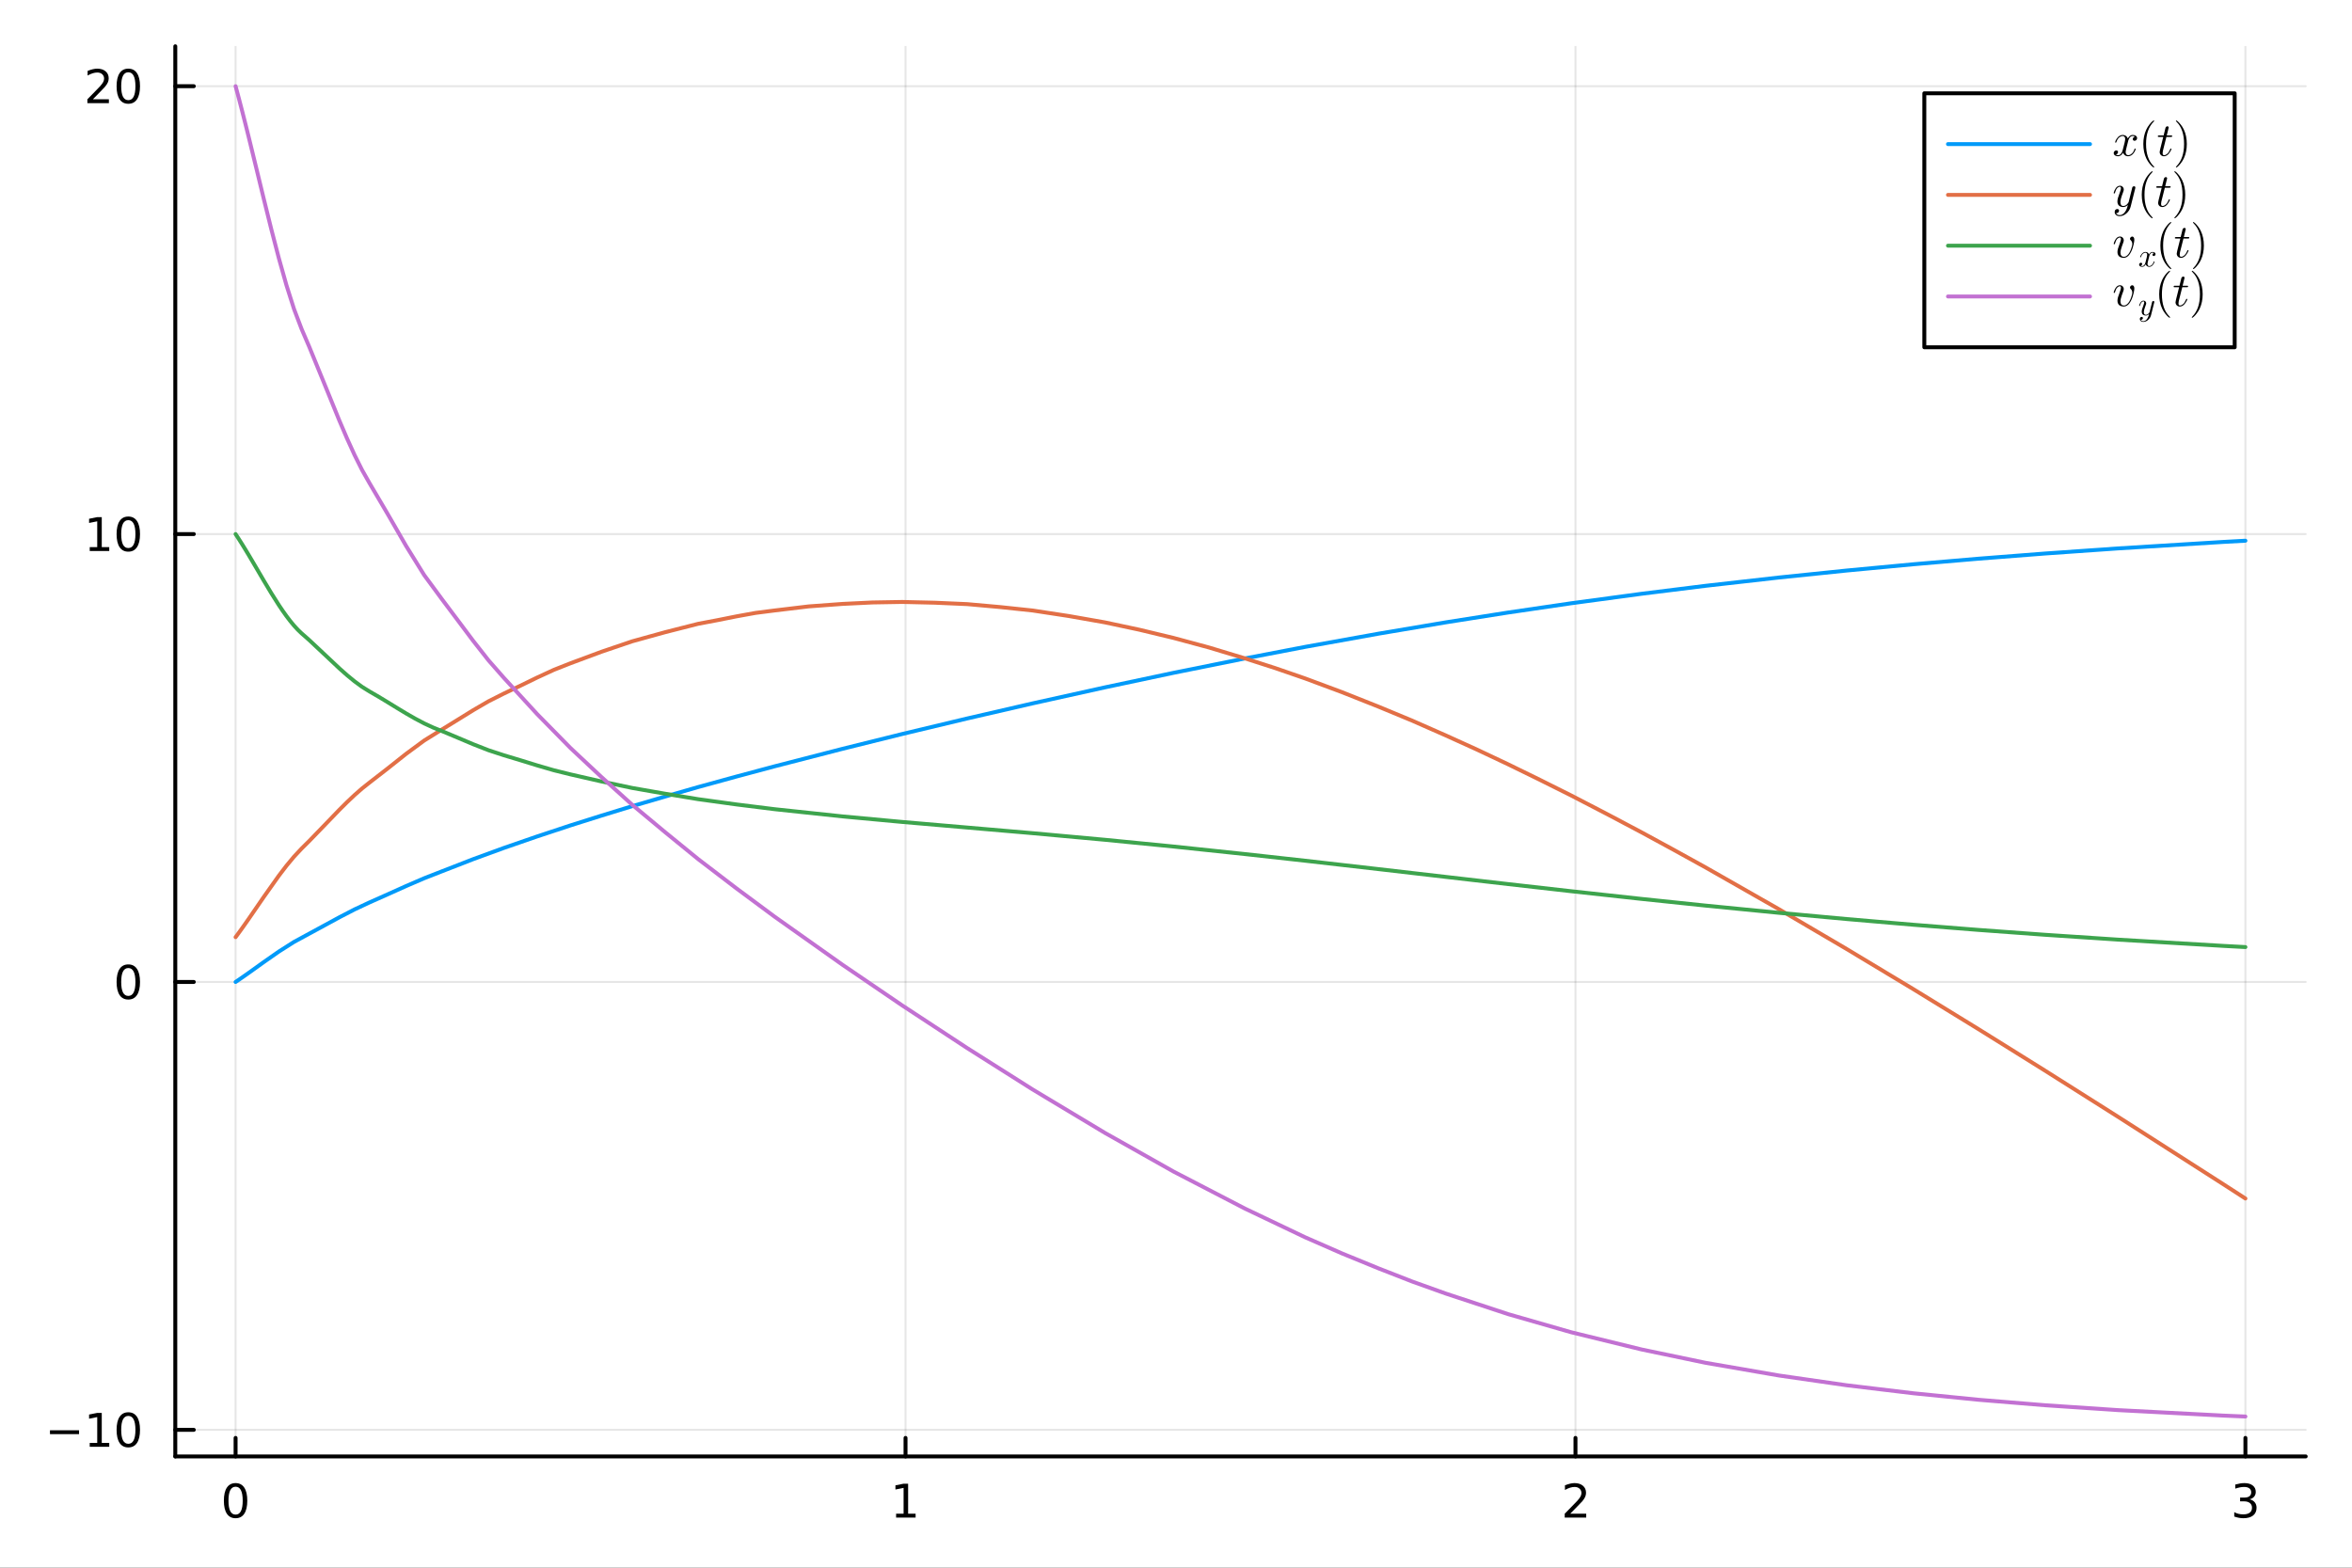 <?xml version="1.0" encoding="utf-8"?>
<svg xmlns="http://www.w3.org/2000/svg" xmlns:xlink="http://www.w3.org/1999/xlink" width="600" height="400" viewBox="0 0 2400 1600">
<rect x="0" y="0" width="2400" height="1600" fill="#333333" stroke="none"/>
<defs>
  <clipPath id="clip370">
    <rect x="0" y="0" width="2400" height="1600"/>
  </clipPath>
</defs>
<path clip-path="url(#clip370)" d="M0 1600 L2400 1600 L2400 0 L0 0  Z" fill="#ffffff" fill-rule="evenodd" fill-opacity="1"/>
<defs>
  <clipPath id="clip371">
    <rect x="480" y="0" width="1681" height="1600"/>
  </clipPath>
</defs>
<path clip-path="url(#clip370)" d="M178.867 1486.45 L2352.76 1486.45 L2352.76 47.244 L178.867 47.244  Z" fill="#ffffff" fill-rule="evenodd" fill-opacity="1"/>
<defs>
  <clipPath id="clip372">
    <rect x="178" y="47" width="2175" height="1440"/>
  </clipPath>
</defs>
<polyline clip-path="url(#clip372)" style="stroke:#000000; stroke-linecap:round; stroke-linejoin:round; stroke-width:2; stroke-opacity:0.1; fill:none" points="240.392,1486.45 240.392,47.244 "/>
<polyline clip-path="url(#clip372)" style="stroke:#000000; stroke-linecap:round; stroke-linejoin:round; stroke-width:2; stroke-opacity:0.1; fill:none" points="924.005,1486.45 924.005,47.244 "/>
<polyline clip-path="url(#clip372)" style="stroke:#000000; stroke-linecap:round; stroke-linejoin:round; stroke-width:2; stroke-opacity:0.1; fill:none" points="1607.62,1486.45 1607.62,47.244 "/>
<polyline clip-path="url(#clip372)" style="stroke:#000000; stroke-linecap:round; stroke-linejoin:round; stroke-width:2; stroke-opacity:0.1; fill:none" points="2291.23,1486.45 2291.23,47.244 "/>
<polyline clip-path="url(#clip370)" style="stroke:#000000; stroke-linecap:round; stroke-linejoin:round; stroke-width:4; stroke-opacity:1; fill:none" points="178.867,1486.45 2352.76,1486.45 "/>
<polyline clip-path="url(#clip370)" style="stroke:#000000; stroke-linecap:round; stroke-linejoin:round; stroke-width:4; stroke-opacity:1; fill:none" points="240.392,1486.45 240.392,1467.55 "/>
<polyline clip-path="url(#clip370)" style="stroke:#000000; stroke-linecap:round; stroke-linejoin:round; stroke-width:4; stroke-opacity:1; fill:none" points="924.005,1486.45 924.005,1467.55 "/>
<polyline clip-path="url(#clip370)" style="stroke:#000000; stroke-linecap:round; stroke-linejoin:round; stroke-width:4; stroke-opacity:1; fill:none" points="1607.62,1486.45 1607.62,1467.55 "/>
<polyline clip-path="url(#clip370)" style="stroke:#000000; stroke-linecap:round; stroke-linejoin:round; stroke-width:4; stroke-opacity:1; fill:none" points="2291.23,1486.45 2291.23,1467.55 "/>
<path clip-path="url(#clip370)" d="M240.392 1517.37 Q236.781 1517.37 234.952 1520.93 Q233.146 1524.47 233.146 1531.6 Q233.146 1538.71 234.952 1542.27 Q236.781 1545.82 240.392 1545.82 Q244.026 1545.82 245.832 1542.27 Q247.66 1538.71 247.66 1531.6 Q247.66 1524.47 245.832 1520.93 Q244.026 1517.37 240.392 1517.37 M240.392 1513.66 Q246.202 1513.66 249.257 1518.27 Q252.336 1522.85 252.336 1531.6 Q252.336 1540.33 249.257 1544.94 Q246.202 1549.52 240.392 1549.52 Q234.582 1549.52 231.503 1544.94 Q228.447 1540.33 228.447 1531.6 Q228.447 1522.85 231.503 1518.27 Q234.582 1513.66 240.392 1513.66 Z" fill="#000000" fill-rule="nonzero" fill-opacity="1" /><path clip-path="url(#clip370)" d="M914.387 1544.91 L922.026 1544.91 L922.026 1518.55 L913.715 1520.21 L913.715 1515.95 L921.979 1514.29 L926.655 1514.29 L926.655 1544.91 L934.294 1544.91 L934.294 1548.85 L914.387 1548.85 L914.387 1544.91 Z" fill="#000000" fill-rule="nonzero" fill-opacity="1" /><path clip-path="url(#clip370)" d="M1602.27 1544.91 L1618.59 1544.91 L1618.59 1548.85 L1596.65 1548.85 L1596.65 1544.91 Q1599.31 1542.16 1603.89 1537.53 Q1608.5 1532.88 1609.68 1531.53 Q1611.92 1529.01 1612.8 1527.27 Q1613.71 1525.51 1613.71 1523.82 Q1613.71 1521.07 1611.76 1519.33 Q1609.84 1517.6 1606.74 1517.6 Q1604.54 1517.6 1602.09 1518.36 Q1599.65 1519.13 1596.88 1520.68 L1596.88 1515.95 Q1599.7 1514.82 1602.15 1514.24 Q1604.61 1513.66 1606.65 1513.66 Q1612.02 1513.66 1615.21 1516.35 Q1618.4 1519.03 1618.4 1523.52 Q1618.4 1525.65 1617.59 1527.57 Q1616.81 1529.47 1614.7 1532.07 Q1614.12 1532.74 1611.02 1535.95 Q1607.92 1539.15 1602.27 1544.91 Z" fill="#000000" fill-rule="nonzero" fill-opacity="1" /><path clip-path="url(#clip370)" d="M2295.48 1530.21 Q2298.83 1530.93 2300.71 1533.2 Q2302.61 1535.47 2302.61 1538.8 Q2302.61 1543.92 2299.09 1546.72 Q2295.57 1549.52 2289.09 1549.52 Q2286.91 1549.52 2284.6 1549.08 Q2282.31 1548.66 2279.85 1547.81 L2279.85 1543.29 Q2281.8 1544.43 2284.11 1545.01 Q2286.43 1545.58 2288.95 1545.58 Q2293.35 1545.58 2295.64 1543.85 Q2297.96 1542.11 2297.96 1538.8 Q2297.96 1535.75 2295.8 1534.03 Q2293.67 1532.3 2289.85 1532.3 L2285.83 1532.3 L2285.83 1528.45 L2290.04 1528.45 Q2293.49 1528.45 2295.32 1527.09 Q2297.15 1525.7 2297.15 1523.11 Q2297.15 1520.45 2295.25 1519.03 Q2293.37 1517.6 2289.85 1517.6 Q2287.93 1517.6 2285.73 1518.01 Q2283.53 1518.43 2280.9 1519.31 L2280.9 1515.14 Q2283.56 1514.4 2285.87 1514.03 Q2288.21 1513.66 2290.27 1513.66 Q2295.59 1513.66 2298.7 1516.09 Q2301.8 1518.5 2301.8 1522.62 Q2301.8 1525.49 2300.15 1527.48 Q2298.51 1529.45 2295.48 1530.21 Z" fill="#000000" fill-rule="nonzero" fill-opacity="1" /><polyline clip-path="url(#clip372)" style="stroke:#000000; stroke-linecap:round; stroke-linejoin:round; stroke-width:2; stroke-opacity:0.1; fill:none" points="178.867,1459.31 2352.76,1459.31 "/>
<polyline clip-path="url(#clip372)" style="stroke:#000000; stroke-linecap:round; stroke-linejoin:round; stroke-width:2; stroke-opacity:0.1; fill:none" points="178.867,1002.2 2352.76,1002.2 "/>
<polyline clip-path="url(#clip372)" style="stroke:#000000; stroke-linecap:round; stroke-linejoin:round; stroke-width:2; stroke-opacity:0.1; fill:none" points="178.867,545.087 2352.76,545.087 "/>
<polyline clip-path="url(#clip372)" style="stroke:#000000; stroke-linecap:round; stroke-linejoin:round; stroke-width:2; stroke-opacity:0.1; fill:none" points="178.867,87.976 2352.76,87.976 "/>
<polyline clip-path="url(#clip370)" style="stroke:#000000; stroke-linecap:round; stroke-linejoin:round; stroke-width:4; stroke-opacity:1; fill:none" points="178.867,1486.45 178.867,47.244 "/>
<polyline clip-path="url(#clip370)" style="stroke:#000000; stroke-linecap:round; stroke-linejoin:round; stroke-width:4; stroke-opacity:1; fill:none" points="178.867,1459.31 197.764,1459.31 "/>
<polyline clip-path="url(#clip370)" style="stroke:#000000; stroke-linecap:round; stroke-linejoin:round; stroke-width:4; stroke-opacity:1; fill:none" points="178.867,1002.2 197.764,1002.2 "/>
<polyline clip-path="url(#clip370)" style="stroke:#000000; stroke-linecap:round; stroke-linejoin:round; stroke-width:4; stroke-opacity:1; fill:none" points="178.867,545.087 197.764,545.087 "/>
<polyline clip-path="url(#clip370)" style="stroke:#000000; stroke-linecap:round; stroke-linejoin:round; stroke-width:4; stroke-opacity:1; fill:none" points="178.867,87.976 197.764,87.976 "/>
<path clip-path="url(#clip370)" d="M50.992 1459.76 L80.668 1459.76 L80.668 1463.69 L50.992 1463.69 L50.992 1459.76 Z" fill="#000000" fill-rule="nonzero" fill-opacity="1" /><path clip-path="url(#clip370)" d="M91.571 1472.65 L99.21 1472.65 L99.21 1446.29 L90.899 1447.95 L90.899 1443.69 L99.163 1442.03 L103.839 1442.03 L103.839 1472.65 L111.478 1472.65 L111.478 1476.59 L91.571 1476.59 L91.571 1472.65 Z" fill="#000000" fill-rule="nonzero" fill-opacity="1" /><path clip-path="url(#clip370)" d="M130.922 1445.11 Q127.311 1445.11 125.482 1448.67 Q123.677 1452.21 123.677 1459.34 Q123.677 1466.45 125.482 1470.01 Q127.311 1473.55 130.922 1473.55 Q134.556 1473.55 136.362 1470.01 Q138.191 1466.45 138.191 1459.34 Q138.191 1452.21 136.362 1448.67 Q134.556 1445.11 130.922 1445.11 M130.922 1441.4 Q136.732 1441.4 139.788 1446.01 Q142.867 1450.59 142.867 1459.34 Q142.867 1468.07 139.788 1472.68 Q136.732 1477.26 130.922 1477.26 Q125.112 1477.26 122.033 1472.68 Q118.978 1468.07 118.978 1459.34 Q118.978 1450.59 122.033 1446.01 Q125.112 1441.4 130.922 1441.4 Z" fill="#000000" fill-rule="nonzero" fill-opacity="1" /><path clip-path="url(#clip370)" d="M130.922 987.995 Q127.311 987.995 125.482 991.56 Q123.677 995.102 123.677 1002.23 Q123.677 1009.34 125.482 1012.9 Q127.311 1016.44 130.922 1016.44 Q134.556 1016.44 136.362 1012.9 Q138.191 1009.34 138.191 1002.23 Q138.191 995.102 136.362 991.56 Q134.556 987.995 130.922 987.995 M130.922 984.292 Q136.732 984.292 139.788 988.898 Q142.867 993.482 142.867 1002.23 Q142.867 1010.96 139.788 1015.56 Q136.732 1020.15 130.922 1020.15 Q125.112 1020.15 122.033 1015.56 Q118.978 1010.96 118.978 1002.23 Q118.978 993.482 122.033 988.898 Q125.112 984.292 130.922 984.292 Z" fill="#000000" fill-rule="nonzero" fill-opacity="1" /><path clip-path="url(#clip370)" d="M91.571 558.431 L99.21 558.431 L99.21 532.066 L90.899 533.732 L90.899 529.473 L99.163 527.807 L103.839 527.807 L103.839 558.431 L111.478 558.431 L111.478 562.367 L91.571 562.367 L91.571 558.431 Z" fill="#000000" fill-rule="nonzero" fill-opacity="1" /><path clip-path="url(#clip370)" d="M130.922 530.885 Q127.311 530.885 125.482 534.45 Q123.677 537.992 123.677 545.121 Q123.677 552.228 125.482 555.792 Q127.311 559.334 130.922 559.334 Q134.556 559.334 136.362 555.792 Q138.191 552.228 138.191 545.121 Q138.191 537.992 136.362 534.45 Q134.556 530.885 130.922 530.885 M130.922 527.182 Q136.732 527.182 139.788 531.788 Q142.867 536.371 142.867 545.121 Q142.867 553.848 139.788 558.455 Q136.732 563.038 130.922 563.038 Q125.112 563.038 122.033 558.455 Q118.978 553.848 118.978 545.121 Q118.978 536.371 122.033 531.788 Q125.112 527.182 130.922 527.182 Z" fill="#000000" fill-rule="nonzero" fill-opacity="1" /><path clip-path="url(#clip370)" d="M94.788 101.321 L111.108 101.321 L111.108 105.256 L89.163 105.256 L89.163 101.321 Q91.825 98.567 96.409 93.937 Q101.015 89.284 102.196 87.942 Q104.441 85.418 105.321 83.682 Q106.223 81.923 106.223 80.233 Q106.223 77.479 104.279 75.743 Q102.358 74.006 99.256 74.006 Q97.057 74.006 94.603 74.77 Q92.172 75.534 89.395 77.085 L89.395 72.363 Q92.219 71.229 94.672 70.65 Q97.126 70.071 99.163 70.071 Q104.534 70.071 107.728 72.757 Q110.922 75.442 110.922 79.932 Q110.922 82.062 110.112 83.983 Q109.325 85.881 107.219 88.474 Q106.64 89.145 103.538 92.363 Q100.436 95.557 94.788 101.321 Z" fill="#000000" fill-rule="nonzero" fill-opacity="1" /><path clip-path="url(#clip370)" d="M130.922 73.775 Q127.311 73.775 125.482 77.34 Q123.677 80.881 123.677 88.011 Q123.677 95.117 125.482 98.682 Q127.311 102.224 130.922 102.224 Q134.556 102.224 136.362 98.682 Q138.191 95.117 138.191 88.011 Q138.191 80.881 136.362 77.34 Q134.556 73.775 130.922 73.775 M130.922 70.071 Q136.732 70.071 139.788 74.678 Q142.867 79.261 142.867 88.011 Q142.867 96.738 139.788 101.344 Q136.732 105.928 130.922 105.928 Q125.112 105.928 122.033 101.344 Q118.978 96.738 118.978 88.011 Q118.978 79.261 122.033 74.678 Q125.112 70.071 130.922 70.071 Z" fill="#000000" fill-rule="nonzero" fill-opacity="1" /><polyline clip-path="url(#clip372)" style="stroke:#009af9; stroke-linecap:round; stroke-linejoin:round; stroke-width:4; stroke-opacity:1; fill:none" points="240.392,1002.2 243.73,999.942 247.068,997.645 250.406,995.313 253.744,992.955 269.176,981.9 284.609,971.12 300.041,961.319 315.474,952.946 330.906,944.57 346.338,936.178 361.771,928.172 377.203,920.958 395.752,912.708 414.3,904.356 432.849,896.359 451.397,889.097 482.762,876.905 514.127,865.43 548.198,853.648 582.269,842.361 613.68,832.459 645.091,822.794 678.766,812.956 712.442,803.274 751.458,792.553 790.474,782.104 859.821,764.228 920.631,749.139 986.931,733.286 1053.62,717.9 1127.36,701.563 1197.52,686.688 1270.47,671.985 1331.88,660.195 1406.86,646.7 1475.54,635.135 1538.97,625.14 1603.22,615.712 1675.23,605.993 1740.48,597.876 1815.2,589.422 1884.37,582.287 1952.57,575.881 2018.78,570.212 2086.66,564.935 2161.03,559.733 2269.07,553.072 2291.23,551.85 "/>
<polyline clip-path="url(#clip372)" style="stroke:#e26f46; stroke-linecap:round; stroke-linejoin:round; stroke-width:4; stroke-opacity:1; fill:none" points="240.392,956.486 243.73,951.965 247.068,947.342 250.406,942.635 253.744,937.862 269.176,915.424 284.609,893.657 292.325,883.565 300.041,874.288 307.757,866.042 315.474,858.4 330.906,842.443 346.338,826.441 354.055,818.759 361.771,811.467 369.487,804.699 377.203,798.589 395.752,784.177 414.3,769.467 432.849,755.792 451.397,744.253 467.08,734.595 482.762,724.89 498.445,715.767 514.127,707.857 531.163,699.768 548.198,691.465 565.234,683.617 582.269,676.892 613.68,665.211 645.091,654.536 678.766,645.216 712.442,636.656 731.95,632.973 751.458,629.077 770.966,625.54 790.474,623.048 825.147,618.901 859.821,616.354 890.226,614.881 920.631,614.359 953.781,615.127 986.931,616.574 1020.28,619.556 1053.62,623.083 1090.49,628.703 1127.36,635.191 1162.44,642.669 1197.52,651.095 1234,660.945 1270.47,671.972 1301.18,681.858 1331.88,692.467 1369.37,706.431 1406.86,721.327 1441.2,735.584 1475.54,750.714 1507.25,765.113 1538.97,780.089 1571.09,795.801 1603.22,811.855 1639.23,830.535 1675.23,849.597 1707.86,867.343 1740.48,885.347 1815.2,927.937 1884.37,968.591 1952.57,1009.65 2018.78,1050.3 2086.66,1092.64 2161.03,1139.67 2269.07,1208.88 2291.23,1223.21 "/>
<polyline clip-path="url(#clip372)" style="stroke:#3da44d; stroke-linecap:round; stroke-linejoin:round; stroke-width:4; stroke-opacity:1; fill:none" points="240.392,545.087 243.73,550.177 247.068,555.445 250.406,560.861 253.744,566.394 261.46,579.463 269.176,592.616 276.892,605.475 284.609,617.664 288.467,623.389 292.325,628.804 296.183,633.863 300.041,638.519 303.899,642.723 307.757,646.429 311.615,649.781 315.474,653.223 330.906,667.682 346.338,682.198 354.055,689.041 361.771,695.373 369.487,701.021 377.203,705.809 386.477,711.176 395.752,716.79 405.026,722.481 414.3,728.077 423.574,733.408 432.849,738.302 442.123,742.59 451.397,746.327 467.08,752.913 482.762,759.538 498.445,765.683 514.127,770.828 531.163,775.949 548.198,781.213 565.234,786.172 582.269,790.379 613.68,797.562 645.091,804.198 678.766,810.096 712.442,815.656 751.458,821.023 790.474,825.88 859.821,833.251 920.631,838.889 986.931,844.598 1053.62,850.351 1127.36,857.089 1197.52,863.994 1270.47,871.691 1331.88,878.48 1406.86,887.055 1475.54,895.006 1538.97,902.319 1603.22,909.591 1675.23,917.457 1740.48,924.278 1815.2,931.626 1884.37,937.992 1952.57,943.83 2018.78,949.084 2086.66,954.045 2161.03,958.995 2269.07,965.406 2291.23,966.591 "/>
<polyline clip-path="url(#clip372)" style="stroke:#c271d2; stroke-linecap:round; stroke-linejoin:round; stroke-width:4; stroke-opacity:1; fill:none" points="240.392,87.976 243.73,100.406 247.068,113.222 250.406,126.359 253.744,139.749 261.46,171.311 269.176,203.055 276.892,234.161 284.609,263.81 292.325,291.182 300.041,315.457 307.757,335.814 315.474,353.743 330.906,391.484 346.338,429.349 354.055,447.384 361.771,464.316 369.487,479.766 377.203,493.359 395.752,524.872 414.3,557.038 432.849,586.94 451.397,612.146 467.08,633.013 482.762,653.961 498.445,673.91 514.127,691.781 548.198,728.905 582.269,763.588 613.68,792.987 645.091,821.344 678.766,849.402 712.442,876.846 751.458,906.688 790.474,935.616 859.821,984.756 920.631,1026.16 986.931,1069.7 1053.62,1111.88 1127.36,1156.19 1197.52,1195.72 1270.47,1233.56 1331.88,1262.83 1369.37,1279.25 1406.86,1294.61 1441.2,1308.01 1475.54,1320.32 1538.97,1341.24 1603.22,1359.71 1675.23,1377.32 1740.48,1390.92 1815.2,1403.85 1884.37,1413.83 1952.57,1422.01 2018.78,1428.61 2086.66,1434.2 2161.03,1439.17 2269.07,1444.79 2291.23,1445.72 "/>
<path clip-path="url(#clip370)" d="M1963.59 354.418 L2280.29 354.418 L2280.29 95.218 L1963.59 95.218  Z" fill="#ffffff" fill-rule="evenodd" fill-opacity="1"/>
<polyline clip-path="url(#clip370)" style="stroke:#000000; stroke-linecap:round; stroke-linejoin:round; stroke-width:4; stroke-opacity:1; fill:none" points="1963.59,354.418 2280.29,354.418 2280.29,95.218 1963.59,95.218 1963.59,354.418 "/>
<polyline clip-path="url(#clip370)" style="stroke:#009af9; stroke-linecap:round; stroke-linejoin:round; stroke-width:4; stroke-opacity:1; fill:none" points="1987.75,147.058 2132.67,147.058 "/>
<path clip-path="url(#clip370)" d="M2180.72 140.897 Q2180.72 142.209 2179.9 142.958 Q2179.08 143.685 2178.14 143.685 Q2177.25 143.685 2176.78 143.169 Q2176.32 142.654 2176.32 141.998 Q2176.32 141.108 2176.97 140.335 Q2177.63 139.562 2178.61 139.398 Q2177.65 138.789 2176.22 138.789 Q2175.29 138.789 2174.47 139.281 Q2173.67 139.773 2173.18 140.405 Q2172.71 141.038 2172.29 141.951 Q2171.89 142.841 2171.73 143.38 Q2171.58 143.895 2171.47 144.457 L2169.83 151.016 Q2169.03 154.131 2169.03 155.232 Q2169.03 156.59 2169.69 157.504 Q2170.34 158.394 2171.65 158.394 Q2172.17 158.394 2172.76 158.253 Q2173.34 158.089 2174.09 157.668 Q2174.86 157.223 2175.54 156.567 Q2176.25 155.888 2176.92 154.74 Q2177.6 153.592 2178.05 152.117 Q2178.19 151.601 2178.66 151.601 Q2179.24 151.601 2179.24 152.07 Q2179.24 152.468 2178.92 153.311 Q2178.61 154.131 2177.93 155.208 Q2177.28 156.262 2176.41 157.223 Q2175.54 158.16 2174.25 158.815 Q2172.97 159.471 2171.56 159.471 Q2169.55 159.471 2168.21 158.394 Q2166.88 157.316 2166.38 155.817 Q2166.27 156.028 2166.1 156.309 Q2165.94 156.59 2165.45 157.223 Q2164.98 157.832 2164.44 158.3 Q2163.9 158.745 2163.06 159.097 Q2162.24 159.471 2161.35 159.471 Q2160.22 159.471 2159.22 159.143 Q2158.23 158.815 2157.53 158.066 Q2156.83 157.316 2156.83 156.286 Q2156.83 155.138 2157.6 154.342 Q2158.4 153.522 2159.48 153.522 Q2160.15 153.522 2160.69 153.92 Q2161.26 154.318 2161.26 155.185 Q2161.26 156.145 2160.6 156.871 Q2159.94 157.597 2159.01 157.785 Q2159.97 158.394 2161.4 158.394 Q2162.94 158.394 2164.16 157.035 Q2165.38 155.677 2165.96 153.405 Q2167.42 147.947 2167.98 145.511 Q2168.54 143.052 2168.54 141.998 Q2168.54 141.014 2168.28 140.335 Q2168.02 139.656 2167.58 139.351 Q2167.16 139.023 2166.76 138.906 Q2166.38 138.789 2165.96 138.789 Q2165.26 138.789 2164.46 139.07 Q2163.69 139.351 2162.75 140.007 Q2161.84 140.64 2160.97 141.951 Q2160.11 143.263 2159.52 145.066 Q2159.41 145.605 2158.89 145.605 Q2158.33 145.582 2158.33 145.113 Q2158.33 144.715 2158.63 143.895 Q2158.96 143.052 2159.62 141.998 Q2160.3 140.944 2161.16 140.007 Q2162.05 139.047 2163.34 138.391 Q2164.65 137.735 2166.06 137.735 Q2166.69 137.735 2167.3 137.876 Q2167.93 137.993 2168.68 138.344 Q2169.45 138.696 2170.13 139.469 Q2170.81 140.241 2171.23 141.366 Q2171.51 140.827 2171.89 140.312 Q2172.29 139.796 2172.9 139.164 Q2173.53 138.508 2174.4 138.133 Q2175.29 137.735 2176.27 137.735 Q2177.23 137.735 2178.17 137.993 Q2179.1 138.227 2179.9 139 Q2180.72 139.75 2180.72 140.897 Z" fill="#000000" fill-rule="nonzero" fill-opacity="1" /><path clip-path="url(#clip370)" d="M2187.06 146.94 Q2187.06 138.836 2190.08 132.301 Q2191.37 129.561 2193.17 127.265 Q2194.98 124.97 2196.17 123.963 Q2197.37 122.956 2197.69 122.956 Q2198.16 122.956 2198.19 123.424 Q2198.19 123.658 2197.55 124.244 Q2189.82 132.114 2189.85 146.94 Q2189.85 161.814 2197.37 169.379 Q2198.19 170.199 2198.19 170.456 Q2198.19 170.925 2197.69 170.925 Q2197.37 170.925 2196.22 169.965 Q2195.07 169.004 2193.29 166.802 Q2191.51 164.601 2190.22 161.907 Q2187.06 155.372 2187.06 146.94 Z" fill="#000000" fill-rule="nonzero" fill-opacity="1" /><path clip-path="url(#clip370)" d="M2216.56 138.789 Q2216.56 139.445 2216.26 139.609 Q2215.95 139.75 2215.11 139.75 L2210.61 139.75 L2207.05 153.897 Q2206.77 155.138 2206.77 156.192 Q2206.77 157.363 2207.12 157.879 Q2207.5 158.394 2208.27 158.394 Q2209.79 158.394 2211.43 157.012 Q2213.09 155.63 2214.5 152.257 Q2214.69 151.812 2214.78 151.718 Q2214.9 151.601 2215.2 151.601 Q2215.79 151.601 2215.79 152.07 Q2215.79 152.234 2215.46 152.983 Q2215.15 153.733 2214.48 154.834 Q2213.82 155.934 2212.95 156.965 Q2212.11 157.996 2210.82 158.745 Q2209.53 159.471 2208.15 159.471 Q2206.21 159.471 2204.97 158.23 Q2203.75 156.988 2203.75 155.044 Q2203.75 154.412 2204.24 152.398 Q2204.73 150.36 2207.4 139.75 L2203.16 139.75 Q2202.58 139.75 2202.34 139.726 Q2202.13 139.703 2201.97 139.586 Q2201.83 139.445 2201.83 139.164 Q2201.83 138.719 2202.01 138.532 Q2202.2 138.321 2202.44 138.297 Q2202.69 138.251 2203.28 138.251 L2207.78 138.251 L2209.65 130.638 Q2209.84 129.889 2210.31 129.467 Q2210.8 129.022 2211.08 128.975 Q2211.36 128.905 2211.57 128.905 Q2212.2 128.905 2212.58 129.256 Q2212.95 129.584 2212.95 130.193 Q2212.95 130.521 2210.99 138.251 L2215.2 138.251 Q2215.74 138.251 2215.95 138.274 Q2216.19 138.297 2216.37 138.414 Q2216.56 138.532 2216.56 138.789 Z" fill="#000000" fill-rule="nonzero" fill-opacity="1" /><path clip-path="url(#clip370)" d="M2220.31 170.456 Q2220.31 170.222 2220.92 169.637 Q2228.65 161.767 2228.65 146.94 Q2228.65 132.067 2221.22 124.548 Q2220.31 123.682 2220.31 123.424 Q2220.31 122.956 2220.78 122.956 Q2221.11 122.956 2222.26 123.916 Q2223.43 124.876 2225.18 127.078 Q2226.96 129.28 2228.28 131.973 Q2231.44 138.508 2231.44 146.94 Q2231.44 155.044 2228.42 161.579 Q2227.13 164.32 2225.32 166.615 Q2223.52 168.911 2222.33 169.918 Q2221.13 170.925 2220.78 170.925 Q2220.31 170.925 2220.31 170.456 Z" fill="#000000" fill-rule="nonzero" fill-opacity="1" /><polyline clip-path="url(#clip370)" style="stroke:#e26f46; stroke-linecap:round; stroke-linejoin:round; stroke-width:4; stroke-opacity:1; fill:none" points="1987.75,198.898 2132.67,198.898 "/>
<path clip-path="url(#clip370)" d="M2178.96 191.402 Q2178.96 191.73 2178.75 192.503 L2174.16 210.819 Q2173.15 214.895 2169.87 217.752 Q2166.62 220.61 2162.92 220.61 Q2160.69 220.61 2159.26 219.415 Q2157.84 218.244 2157.84 216.441 Q2157.84 214.848 2158.68 214.075 Q2159.52 213.326 2160.53 213.326 Q2160.86 213.326 2161.21 213.419 Q2161.56 213.513 2161.93 213.911 Q2162.31 214.309 2162.31 214.989 Q2162.31 216.089 2161.35 216.956 Q2160.88 217.354 2160.44 217.448 Q2160.01 217.542 2159.29 217.542 Q2159.57 218.197 2160.08 218.642 Q2160.6 219.088 2161.19 219.251 Q2161.77 219.439 2162.15 219.486 Q2162.54 219.556 2162.92 219.556 Q2165.92 219.556 2168.21 216.534 Q2168.89 215.621 2169.38 214.708 Q2169.9 213.817 2170.27 212.717 Q2170.65 211.639 2170.81 211.054 Q2171 210.468 2171.33 209.133 Q2169.15 211.311 2166.48 211.311 Q2165.35 211.311 2164.35 211.007 Q2163.36 210.702 2162.5 210.07 Q2161.63 209.414 2161.11 208.266 Q2160.62 207.119 2160.62 205.596 Q2160.62 203.98 2161.26 201.778 Q2161.89 199.577 2163.41 195.525 Q2164.23 193.253 2164.23 192.152 Q2164.23 191.613 2164.11 191.285 Q2164 190.934 2163.76 190.817 Q2163.53 190.676 2163.39 190.653 Q2163.27 190.629 2163.04 190.629 Q2161.65 190.629 2160.37 192.035 Q2159.08 193.44 2158.19 196.579 Q2158 197.164 2157.88 197.305 Q2157.77 197.445 2157.41 197.445 Q2156.83 197.422 2156.83 196.953 Q2156.83 196.766 2157.04 196.04 Q2157.25 195.29 2157.74 194.189 Q2158.26 193.065 2158.96 192.058 Q2159.66 191.027 2160.76 190.301 Q2161.89 189.575 2163.18 189.575 Q2164.93 189.575 2166.01 190.723 Q2167.11 191.847 2167.11 193.51 Q2167.11 194.189 2166.92 194.798 Q2166.76 195.384 2166.15 196.953 Q2163.69 203.277 2163.69 206.369 Q2163.69 207.119 2163.81 207.751 Q2163.95 208.36 2164.25 208.969 Q2164.56 209.555 2165.17 209.906 Q2165.8 210.234 2166.67 210.234 Q2167.77 210.234 2168.8 209.719 Q2169.85 209.18 2170.51 208.454 Q2171.19 207.728 2171.58 207.119 Q2172.01 206.486 2172.1 206.158 L2174.25 197.539 L2175.22 193.698 Q2175.66 191.613 2175.87 191.098 Q2176.15 190.606 2176.64 190.348 Q2177.14 190.091 2177.56 190.091 Q2178.14 190.091 2178.54 190.442 Q2178.96 190.793 2178.96 191.402 Z" fill="#000000" fill-rule="nonzero" fill-opacity="1" /><path clip-path="url(#clip370)" d="M2185.47 198.78 Q2185.47 190.676 2188.49 184.141 Q2189.78 181.401 2191.58 179.105 Q2193.38 176.81 2194.58 175.803 Q2195.77 174.796 2196.1 174.796 Q2196.57 174.796 2196.59 175.264 Q2196.59 175.498 2195.96 176.084 Q2188.23 183.954 2188.25 198.78 Q2188.25 213.654 2195.77 221.219 Q2196.59 222.039 2196.59 222.296 Q2196.59 222.765 2196.1 222.765 Q2195.77 222.765 2194.63 221.805 Q2193.48 220.844 2191.7 218.642 Q2189.92 216.441 2188.63 213.747 Q2185.47 207.212 2185.47 198.78 Z" fill="#000000" fill-rule="nonzero" fill-opacity="1" /><path clip-path="url(#clip370)" d="M2214.97 190.629 Q2214.97 191.285 2214.66 191.449 Q2214.36 191.59 2213.52 191.59 L2209.02 191.59 L2205.46 205.737 Q2205.18 206.978 2205.18 208.032 Q2205.18 209.203 2205.53 209.719 Q2205.9 210.234 2206.68 210.234 Q2208.2 210.234 2209.84 208.852 Q2211.5 207.47 2212.91 204.097 Q2213.09 203.652 2213.19 203.558 Q2213.3 203.441 2213.61 203.441 Q2214.19 203.441 2214.19 203.91 Q2214.19 204.074 2213.87 204.823 Q2213.56 205.573 2212.88 206.674 Q2212.23 207.774 2211.36 208.805 Q2210.52 209.836 2209.23 210.585 Q2207.94 211.311 2206.56 211.311 Q2204.61 211.311 2203.37 210.07 Q2202.16 208.828 2202.16 206.884 Q2202.16 206.252 2202.65 204.238 Q2203.14 202.2 2205.81 191.59 L2201.57 191.59 Q2200.98 191.59 2200.75 191.566 Q2200.54 191.543 2200.38 191.426 Q2200.23 191.285 2200.23 191.004 Q2200.23 190.559 2200.42 190.372 Q2200.61 190.161 2200.84 190.137 Q2201.1 190.091 2201.69 190.091 L2206.18 190.091 L2208.06 182.478 Q2208.25 181.729 2208.71 181.307 Q2209.21 180.862 2209.49 180.815 Q2209.77 180.745 2209.98 180.745 Q2210.61 180.745 2210.99 181.096 Q2211.36 181.424 2211.36 182.033 Q2211.36 182.361 2209.39 190.091 L2213.61 190.091 Q2214.15 190.091 2214.36 190.114 Q2214.59 190.137 2214.78 190.254 Q2214.97 190.372 2214.97 190.629 Z" fill="#000000" fill-rule="nonzero" fill-opacity="1" /><path clip-path="url(#clip370)" d="M2218.72 222.296 Q2218.72 222.062 2219.33 221.477 Q2227.06 213.607 2227.06 198.78 Q2227.06 183.907 2219.63 176.388 Q2218.72 175.522 2218.72 175.264 Q2218.72 174.796 2219.19 174.796 Q2219.52 174.796 2220.66 175.756 Q2221.83 176.716 2223.59 178.918 Q2225.37 181.12 2226.68 183.813 Q2229.84 190.348 2229.84 198.78 Q2229.84 206.884 2226.82 213.419 Q2225.53 216.16 2223.73 218.455 Q2221.93 220.751 2220.73 221.758 Q2219.54 222.765 2219.19 222.765 Q2218.72 222.765 2218.72 222.296 Z" fill="#000000" fill-rule="nonzero" fill-opacity="1" /><polyline clip-path="url(#clip370)" style="stroke:#3da44d; stroke-linecap:round; stroke-linejoin:round; stroke-width:4; stroke-opacity:1; fill:none" points="1987.75,250.738 2132.67,250.738 "/>
<path clip-path="url(#clip370)" d="M2177.89 244.765 Q2177.89 245.374 2177.72 246.568 Q2177.56 247.763 2177.16 249.496 Q2176.76 251.229 2176.18 253.056 Q2175.61 254.883 2174.72 256.71 Q2173.83 258.514 2172.78 259.942 Q2171.73 261.371 2170.25 262.261 Q2168.77 263.151 2167.11 263.151 Q2166.34 263.151 2165.59 263.034 Q2164.84 262.917 2163.9 262.542 Q2162.97 262.168 2162.29 261.559 Q2161.61 260.926 2161.14 259.802 Q2160.67 258.678 2160.67 257.202 Q2160.67 255.68 2161.23 253.642 Q2161.82 251.581 2163.41 247.365 Q2164.23 245.186 2164.23 243.992 Q2164.23 243.453 2164.11 243.125 Q2164 242.774 2163.76 242.657 Q2163.53 242.516 2163.39 242.493 Q2163.27 242.469 2163.04 242.469 Q2161.75 242.469 2160.44 243.804 Q2159.12 245.139 2158.19 248.419 Q2158 249.004 2157.88 249.145 Q2157.77 249.285 2157.41 249.285 Q2156.83 249.262 2156.83 248.793 Q2156.83 248.653 2156.99 248.114 Q2157.16 247.552 2157.46 246.709 Q2157.77 245.842 2158.3 244.952 Q2158.84 244.039 2159.5 243.242 Q2160.18 242.446 2161.14 241.931 Q2162.1 241.415 2163.18 241.415 Q2164.93 241.415 2166.01 242.563 Q2167.11 243.687 2167.11 245.35 Q2167.11 246.264 2166.53 247.739 Q2165.54 250.409 2165.1 251.698 Q2164.65 252.986 2164.18 254.813 Q2163.74 256.64 2163.74 257.905 Q2163.74 259.825 2164.63 260.95 Q2165.52 262.074 2167.3 262.074 Q2168.89 262.074 2170.32 260.926 Q2171.77 259.755 2172.73 258.092 Q2173.69 256.406 2174.42 254.532 Q2175.14 252.635 2175.47 251.206 Q2175.82 249.754 2175.82 249.074 Q2175.82 246.709 2174.21 245.163 Q2173.76 244.718 2173.6 244.437 Q2173.44 244.156 2173.44 243.711 Q2173.44 242.891 2174.16 242.165 Q2174.91 241.415 2175.78 241.415 Q2176.57 241.415 2177.23 242.212 Q2177.89 243.008 2177.89 244.765 Z" fill="#000000" fill-rule="nonzero" fill-opacity="1" /><path clip-path="url(#clip370)" d="M2199.52 259.333 Q2199.52 260.251 2198.94 260.775 Q2198.37 261.284 2197.71 261.284 Q2197.09 261.284 2196.76 260.923 Q2196.43 260.562 2196.43 260.103 Q2196.43 259.48 2196.89 258.939 Q2197.35 258.398 2198.04 258.283 Q2197.37 257.857 2196.37 257.857 Q2195.71 257.857 2195.14 258.201 Q2194.58 258.546 2194.24 258.988 Q2193.91 259.431 2193.61 260.07 Q2193.33 260.693 2193.22 261.07 Q2193.12 261.431 2193.04 261.825 L2191.89 266.415 Q2191.33 268.596 2191.33 269.367 Q2191.33 270.318 2191.79 270.957 Q2192.25 271.58 2193.17 271.58 Q2193.53 271.58 2193.94 271.482 Q2194.35 271.367 2194.88 271.072 Q2195.42 270.76 2195.89 270.301 Q2196.38 269.826 2196.86 269.022 Q2197.34 268.219 2197.65 267.186 Q2197.75 266.825 2198.07 266.825 Q2198.48 266.825 2198.48 267.153 Q2198.48 267.432 2198.25 268.022 Q2198.04 268.596 2197.56 269.35 Q2197.11 270.088 2196.5 270.76 Q2195.89 271.416 2194.99 271.875 Q2194.09 272.334 2193.11 272.334 Q2191.7 272.334 2190.76 271.58 Q2189.83 270.826 2189.48 269.777 Q2189.4 269.924 2189.28 270.121 Q2189.17 270.318 2188.83 270.76 Q2188.5 271.187 2188.12 271.515 Q2187.74 271.826 2187.15 272.072 Q2186.58 272.334 2185.96 272.334 Q2185.17 272.334 2184.46 272.105 Q2183.78 271.875 2183.28 271.351 Q2182.79 270.826 2182.79 270.105 Q2182.79 269.301 2183.33 268.744 Q2183.89 268.17 2184.64 268.17 Q2185.12 268.17 2185.5 268.449 Q2185.89 268.727 2185.89 269.334 Q2185.89 270.006 2185.43 270.514 Q2184.97 271.023 2184.32 271.154 Q2184.99 271.58 2185.99 271.58 Q2187.07 271.58 2187.92 270.629 Q2188.78 269.678 2189.19 268.088 Q2190.2 264.268 2190.6 262.562 Q2190.99 260.841 2190.99 260.103 Q2190.99 259.415 2190.81 258.939 Q2190.63 258.464 2190.32 258.25 Q2190.02 258.021 2189.74 257.939 Q2189.48 257.857 2189.19 257.857 Q2188.69 257.857 2188.14 258.054 Q2187.6 258.25 2186.94 258.71 Q2186.3 259.152 2185.69 260.07 Q2185.09 260.989 2184.68 262.251 Q2184.6 262.628 2184.24 262.628 Q2183.84 262.612 2183.84 262.284 Q2183.84 262.005 2184.05 261.431 Q2184.28 260.841 2184.74 260.103 Q2185.22 259.365 2185.83 258.71 Q2186.45 258.037 2187.35 257.578 Q2188.27 257.119 2189.25 257.119 Q2189.69 257.119 2190.12 257.217 Q2190.56 257.299 2191.09 257.545 Q2191.63 257.791 2192.11 258.332 Q2192.58 258.873 2192.88 259.66 Q2193.07 259.283 2193.33 258.923 Q2193.61 258.562 2194.04 258.119 Q2194.48 257.66 2195.09 257.398 Q2195.71 257.119 2196.4 257.119 Q2197.07 257.119 2197.73 257.299 Q2198.38 257.463 2198.94 258.004 Q2199.52 258.529 2199.52 259.333 Z" fill="#000000" fill-rule="nonzero" fill-opacity="1" /><path clip-path="url(#clip370)" d="M2204.47 250.62 Q2204.47 242.516 2207.49 235.981 Q2208.78 233.241 2210.58 230.945 Q2212.39 228.65 2213.58 227.643 Q2214.78 226.636 2215.11 226.636 Q2215.57 226.636 2215.6 227.104 Q2215.6 227.338 2214.96 227.924 Q2207.24 235.794 2207.26 250.62 Q2207.26 265.494 2214.78 273.059 Q2215.6 273.879 2215.6 274.136 Q2215.6 274.605 2215.11 274.605 Q2214.78 274.605 2213.63 273.645 Q2212.48 272.684 2210.7 270.482 Q2208.92 268.281 2207.63 265.587 Q2204.47 259.052 2204.47 250.62 Z" fill="#000000" fill-rule="nonzero" fill-opacity="1" /><path clip-path="url(#clip370)" d="M2233.97 242.469 Q2233.97 243.125 2233.67 243.289 Q2233.36 243.43 2232.52 243.43 L2228.02 243.43 L2224.46 257.577 Q2224.18 258.818 2224.18 259.872 Q2224.18 261.043 2224.53 261.559 Q2224.91 262.074 2225.68 262.074 Q2227.2 262.074 2228.84 260.692 Q2230.51 259.31 2231.91 255.937 Q2232.1 255.492 2232.19 255.398 Q2232.31 255.281 2232.61 255.281 Q2233.2 255.281 2233.2 255.75 Q2233.2 255.914 2232.87 256.663 Q2232.57 257.413 2231.89 258.514 Q2231.23 259.614 2230.36 260.645 Q2229.52 261.676 2228.23 262.425 Q2226.95 263.151 2225.56 263.151 Q2223.62 263.151 2222.38 261.91 Q2221.16 260.668 2221.16 258.724 Q2221.16 258.092 2221.65 256.078 Q2222.14 254.04 2224.81 243.43 L2220.57 243.43 Q2219.99 243.43 2219.75 243.406 Q2219.54 243.383 2219.38 243.266 Q2219.24 243.125 2219.24 242.844 Q2219.24 242.399 2219.43 242.212 Q2219.61 242.001 2219.85 241.977 Q2220.11 241.931 2220.69 241.931 L2225.19 241.931 L2227.06 234.318 Q2227.25 233.569 2227.72 233.147 Q2228.21 232.702 2228.49 232.655 Q2228.77 232.585 2228.98 232.585 Q2229.62 232.585 2229.99 232.936 Q2230.36 233.264 2230.36 233.873 Q2230.36 234.201 2228.4 241.931 L2232.61 241.931 Q2233.15 241.931 2233.36 241.954 Q2233.6 241.977 2233.78 242.094 Q2233.97 242.212 2233.97 242.469 Z" fill="#000000" fill-rule="nonzero" fill-opacity="1" /><path clip-path="url(#clip370)" d="M2237.72 274.136 Q2237.72 273.902 2238.33 273.317 Q2246.06 265.447 2246.06 250.62 Q2246.06 235.747 2238.64 228.228 Q2237.72 227.362 2237.72 227.104 Q2237.72 226.636 2238.19 226.636 Q2238.52 226.636 2239.67 227.596 Q2240.84 228.556 2242.59 230.758 Q2244.38 232.96 2245.69 235.653 Q2248.85 242.188 2248.85 250.62 Q2248.85 258.724 2245.83 265.259 Q2244.54 268 2242.74 270.295 Q2240.93 272.591 2239.74 273.598 Q2238.54 274.605 2238.19 274.605 Q2237.72 274.605 2237.72 274.136 Z" fill="#000000" fill-rule="nonzero" fill-opacity="1" /><polyline clip-path="url(#clip370)" style="stroke:#c271d2; stroke-linecap:round; stroke-linejoin:round; stroke-width:4; stroke-opacity:1; fill:none" points="1987.75,302.578 2132.67,302.578 "/>
<path clip-path="url(#clip370)" d="M2177.89 294.463 Q2177.89 295.072 2177.72 296.266 Q2177.56 297.461 2177.16 299.194 Q2176.76 300.927 2176.18 302.754 Q2175.61 304.581 2174.72 306.408 Q2173.83 308.212 2172.78 309.641 Q2171.73 311.069 2170.25 311.959 Q2168.77 312.849 2167.11 312.849 Q2166.34 312.849 2165.59 312.732 Q2164.84 312.615 2163.9 312.24 Q2162.97 311.866 2162.29 311.257 Q2161.61 310.624 2161.14 309.5 Q2160.67 308.376 2160.67 306.9 Q2160.67 305.378 2161.23 303.34 Q2161.82 301.279 2163.41 297.063 Q2164.23 294.884 2164.23 293.69 Q2164.23 293.151 2164.11 292.823 Q2164 292.472 2163.76 292.355 Q2163.53 292.214 2163.39 292.191 Q2163.27 292.167 2163.04 292.167 Q2161.75 292.167 2160.44 293.502 Q2159.12 294.838 2158.19 298.117 Q2158 298.702 2157.88 298.843 Q2157.77 298.983 2157.41 298.983 Q2156.83 298.96 2156.83 298.491 Q2156.83 298.351 2156.99 297.812 Q2157.16 297.25 2157.46 296.407 Q2157.77 295.54 2158.3 294.65 Q2158.84 293.737 2159.5 292.94 Q2160.18 292.144 2161.14 291.629 Q2162.1 291.113 2163.18 291.113 Q2164.93 291.113 2166.01 292.261 Q2167.11 293.385 2167.11 295.048 Q2167.11 295.962 2166.53 297.437 Q2165.54 300.108 2165.1 301.396 Q2164.65 302.684 2164.18 304.511 Q2163.74 306.338 2163.74 307.603 Q2163.74 309.523 2164.63 310.648 Q2165.52 311.772 2167.3 311.772 Q2168.89 311.772 2170.32 310.624 Q2171.77 309.453 2172.73 307.79 Q2173.69 306.104 2174.42 304.23 Q2175.14 302.333 2175.47 300.904 Q2175.82 299.452 2175.82 298.773 Q2175.82 296.407 2174.21 294.861 Q2173.76 294.416 2173.6 294.135 Q2173.44 293.854 2173.44 293.409 Q2173.44 292.589 2174.16 291.863 Q2174.91 291.113 2175.78 291.113 Q2176.57 291.113 2177.23 291.91 Q2177.89 292.706 2177.89 294.463 Z" fill="#000000" fill-rule="nonzero" fill-opacity="1" /><path clip-path="url(#clip370)" d="M2198.29 308.096 Q2198.29 308.326 2198.14 308.867 L2194.93 321.688 Q2194.22 324.541 2191.92 326.541 Q2189.65 328.542 2187.06 328.542 Q2185.5 328.542 2184.5 327.705 Q2183.5 326.886 2183.5 325.623 Q2183.5 324.508 2184.09 323.967 Q2184.68 323.442 2185.38 323.442 Q2185.61 323.442 2185.86 323.508 Q2186.1 323.574 2186.37 323.852 Q2186.63 324.131 2186.63 324.607 Q2186.63 325.377 2185.96 325.984 Q2185.63 326.263 2185.32 326.328 Q2185.02 326.394 2184.51 326.394 Q2184.71 326.853 2185.07 327.164 Q2185.43 327.476 2185.84 327.591 Q2186.25 327.722 2186.51 327.755 Q2186.79 327.804 2187.06 327.804 Q2189.15 327.804 2190.76 325.689 Q2191.24 325.049 2191.58 324.41 Q2191.94 323.787 2192.2 323.016 Q2192.47 322.262 2192.58 321.852 Q2192.71 321.442 2192.94 320.508 Q2191.42 322.032 2189.55 322.032 Q2188.76 322.032 2188.06 321.819 Q2187.37 321.606 2186.76 321.163 Q2186.15 320.704 2185.79 319.901 Q2185.45 319.098 2185.45 318.032 Q2185.45 316.901 2185.89 315.359 Q2186.33 313.818 2187.4 310.982 Q2187.97 309.391 2187.97 308.621 Q2187.97 308.244 2187.89 308.014 Q2187.81 307.768 2187.65 307.686 Q2187.48 307.588 2187.38 307.571 Q2187.3 307.555 2187.14 307.555 Q2186.17 307.555 2185.27 308.539 Q2184.37 309.523 2183.74 311.72 Q2183.61 312.129 2183.53 312.228 Q2183.45 312.326 2183.2 312.326 Q2182.79 312.31 2182.79 311.982 Q2182.79 311.851 2182.94 311.342 Q2183.09 310.818 2183.43 310.047 Q2183.79 309.26 2184.28 308.555 Q2184.78 307.834 2185.55 307.326 Q2186.33 306.817 2187.24 306.817 Q2188.47 306.817 2189.22 307.621 Q2189.99 308.408 2189.99 309.572 Q2189.99 310.047 2189.86 310.473 Q2189.74 310.883 2189.32 311.982 Q2187.6 316.409 2187.6 318.573 Q2187.6 319.098 2187.68 319.54 Q2187.78 319.967 2187.99 320.393 Q2188.2 320.803 2188.63 321.049 Q2189.07 321.278 2189.68 321.278 Q2190.45 321.278 2191.17 320.918 Q2191.91 320.54 2192.37 320.032 Q2192.84 319.524 2193.12 319.098 Q2193.42 318.655 2193.48 318.425 L2194.99 312.392 L2195.66 309.703 Q2195.97 308.244 2196.12 307.883 Q2196.32 307.539 2196.66 307.358 Q2197.01 307.178 2197.3 307.178 Q2197.71 307.178 2197.99 307.424 Q2198.29 307.67 2198.29 308.096 Z" fill="#000000" fill-rule="nonzero" fill-opacity="1" /><path clip-path="url(#clip370)" d="M2203.25 300.318 Q2203.25 292.214 2206.27 285.679 Q2207.56 282.939 2209.36 280.644 Q2211.16 278.348 2212.36 277.341 Q2213.55 276.334 2213.88 276.334 Q2214.35 276.334 2214.37 276.802 Q2214.37 277.036 2213.74 277.622 Q2206.01 285.492 2206.03 300.318 Q2206.03 315.192 2213.55 322.757 Q2214.37 323.577 2214.37 323.835 Q2214.37 324.303 2213.88 324.303 Q2213.55 324.303 2212.4 323.343 Q2211.26 322.382 2209.48 320.181 Q2207.7 317.979 2206.41 315.285 Q2203.25 308.75 2203.25 300.318 Z" fill="#000000" fill-rule="nonzero" fill-opacity="1" /><path clip-path="url(#clip370)" d="M2232.75 292.167 Q2232.75 292.823 2232.44 292.987 Q2232.14 293.128 2231.29 293.128 L2226.8 293.128 L2223.24 307.275 Q2222.96 308.516 2222.96 309.57 Q2222.96 310.741 2223.31 311.257 Q2223.68 311.772 2224.46 311.772 Q2225.98 311.772 2227.62 310.39 Q2229.28 309.008 2230.69 305.635 Q2230.87 305.19 2230.97 305.097 Q2231.08 304.979 2231.39 304.979 Q2231.97 304.979 2231.97 305.448 Q2231.97 305.612 2231.65 306.361 Q2231.34 307.111 2230.66 308.212 Q2230.01 309.313 2229.14 310.343 Q2228.3 311.374 2227.01 312.123 Q2225.72 312.849 2224.34 312.849 Q2222.39 312.849 2221.15 311.608 Q2219.93 310.367 2219.93 308.423 Q2219.93 307.79 2220.43 305.776 Q2220.92 303.738 2223.59 293.128 L2219.35 293.128 Q2218.76 293.128 2218.53 293.104 Q2218.32 293.081 2218.15 292.964 Q2218.01 292.823 2218.01 292.542 Q2218.01 292.097 2218.2 291.91 Q2218.39 291.699 2218.62 291.676 Q2218.88 291.629 2219.47 291.629 L2223.96 291.629 L2225.84 284.016 Q2226.02 283.267 2226.49 282.845 Q2226.98 282.4 2227.27 282.353 Q2227.55 282.283 2227.76 282.283 Q2228.39 282.283 2228.77 282.634 Q2229.14 282.962 2229.14 283.571 Q2229.14 283.899 2227.17 291.629 L2231.39 291.629 Q2231.93 291.629 2232.14 291.652 Q2232.37 291.676 2232.56 291.793 Q2232.75 291.91 2232.75 292.167 Z" fill="#000000" fill-rule="nonzero" fill-opacity="1" /><path clip-path="url(#clip370)" d="M2236.5 323.835 Q2236.5 323.6 2237.11 323.015 Q2244.84 315.145 2244.84 300.318 Q2244.84 285.445 2237.41 277.927 Q2236.5 277.06 2236.5 276.802 Q2236.5 276.334 2236.97 276.334 Q2237.29 276.334 2238.44 277.294 Q2239.61 278.254 2241.37 280.456 Q2243.15 282.658 2244.46 285.351 Q2247.62 291.886 2247.62 300.318 Q2247.62 308.423 2244.6 314.957 Q2243.31 317.698 2241.51 319.993 Q2239.71 322.289 2238.51 323.296 Q2237.32 324.303 2236.97 324.303 Q2236.5 324.303 2236.5 323.835 Z" fill="#000000" fill-rule="nonzero" fill-opacity="1" /></svg>

